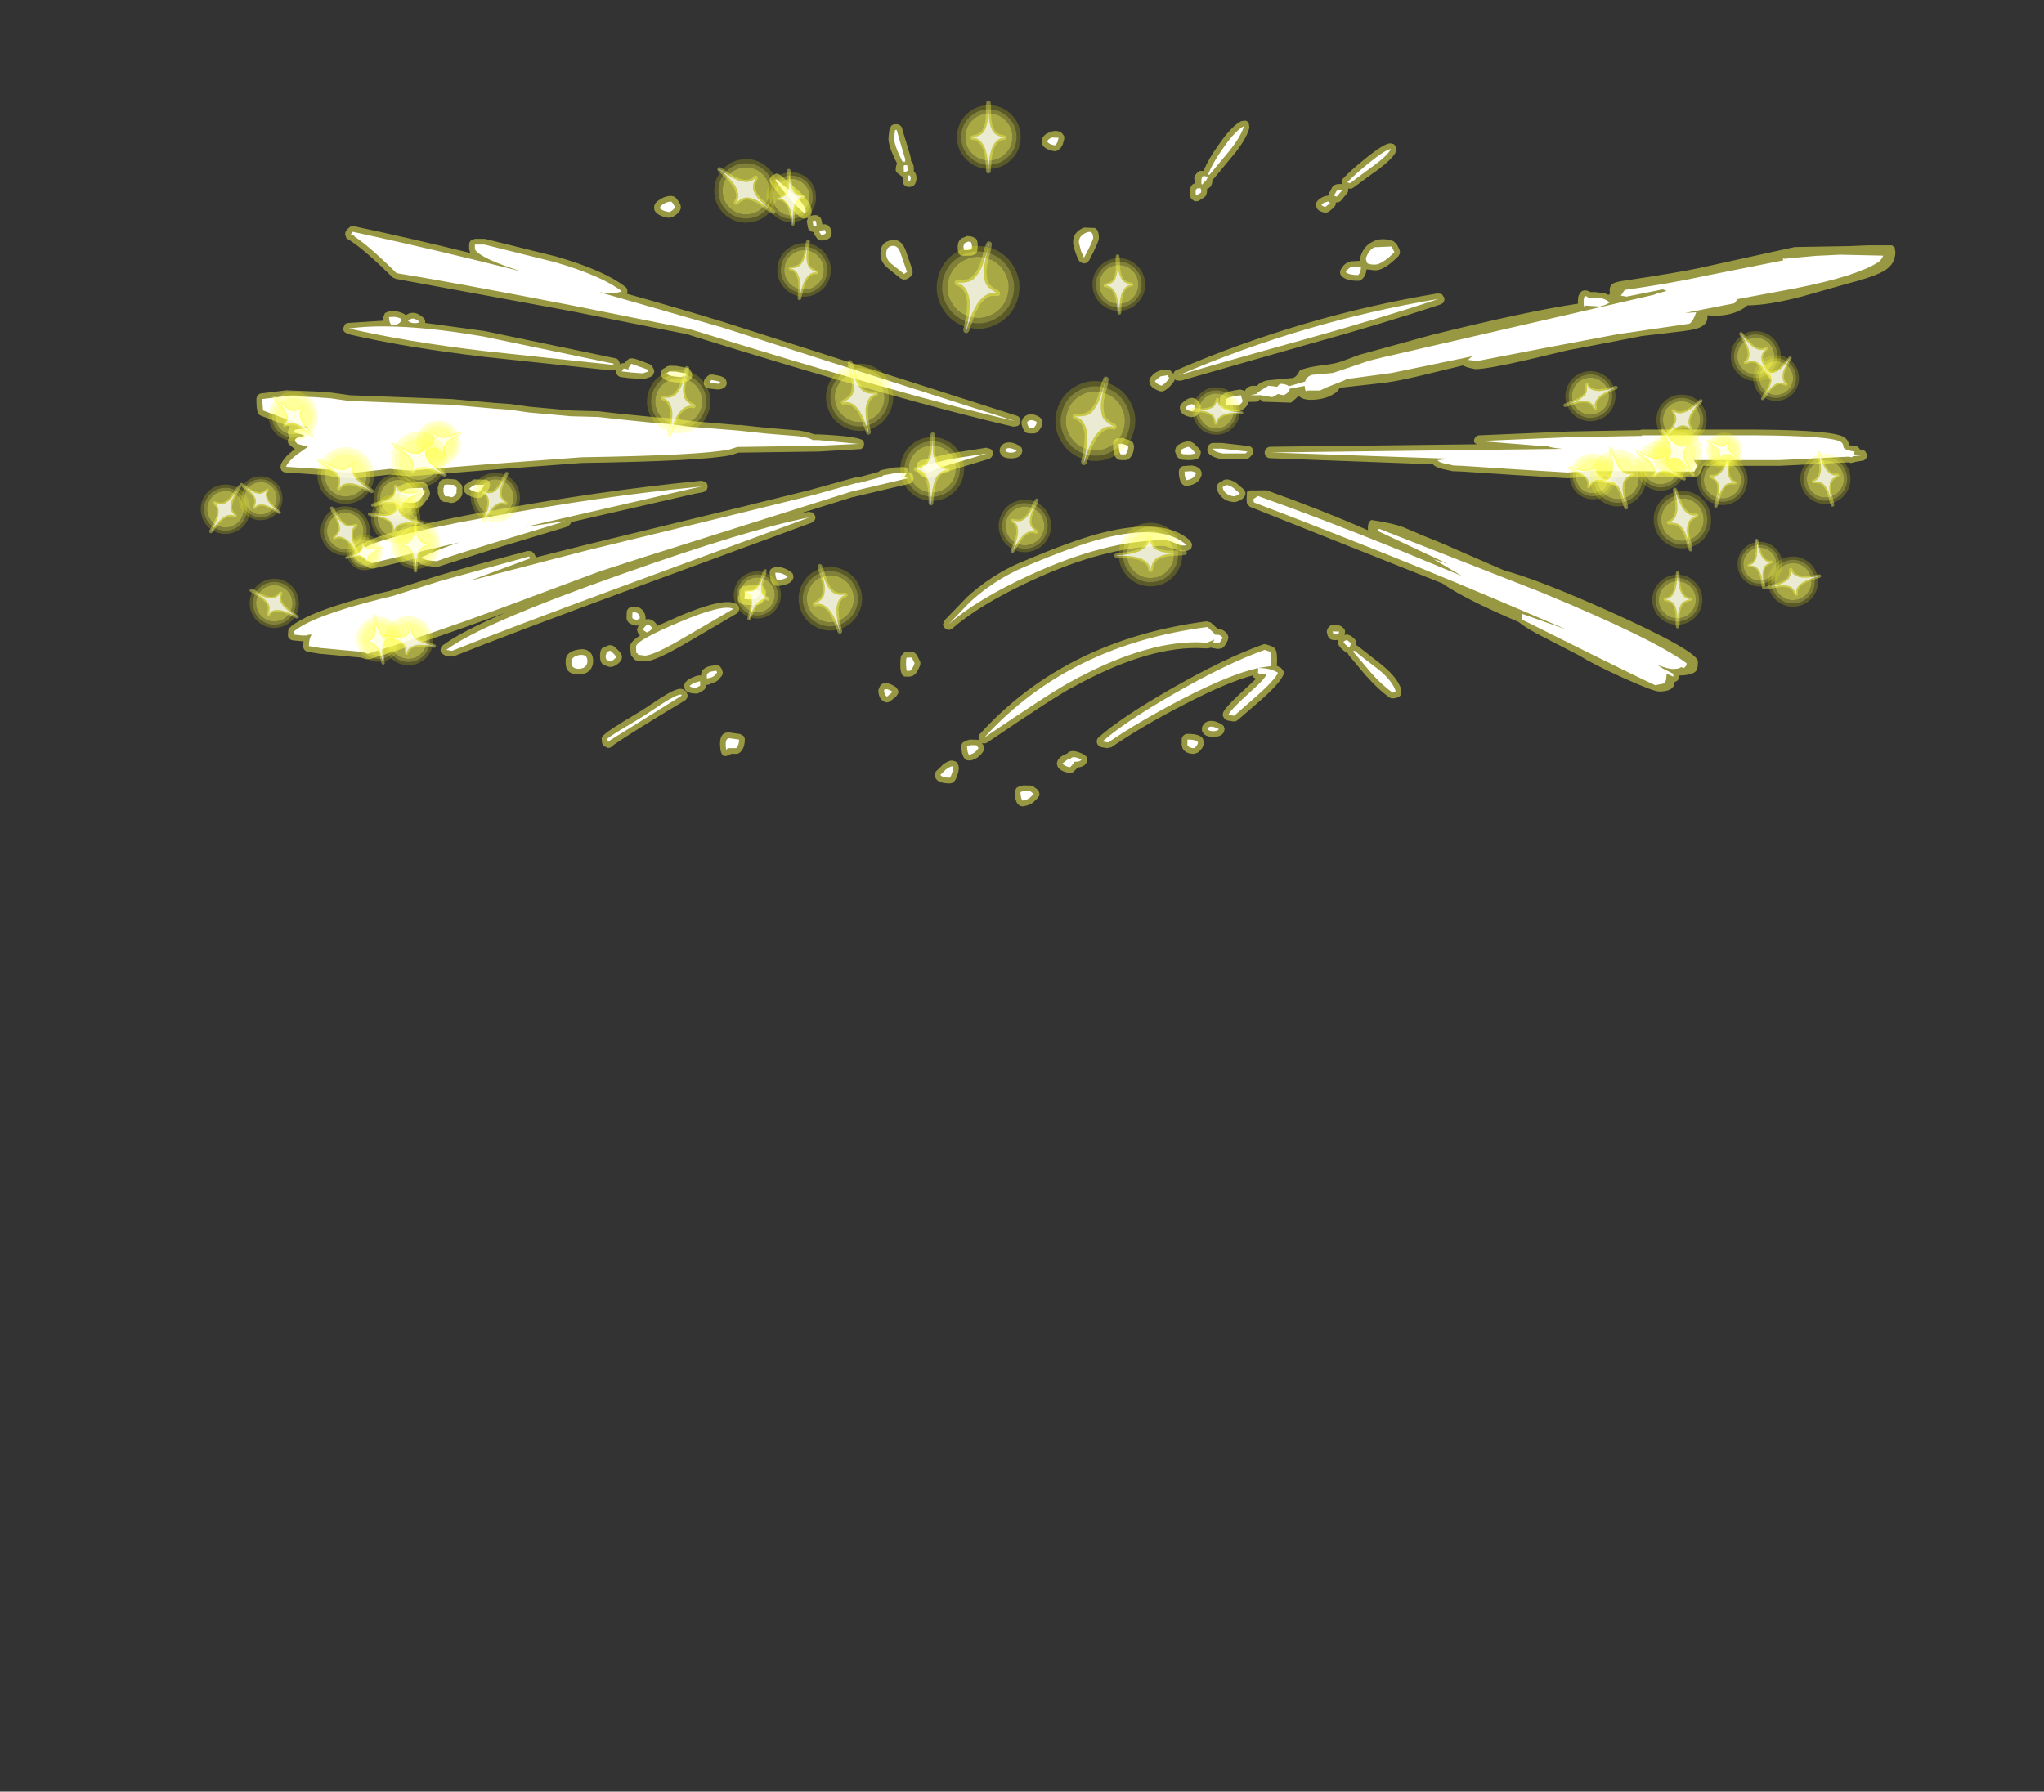 <?xml version="1.0" encoding="UTF-8" standalone="no"?>
<svg xmlns:ffdec="https://www.free-decompiler.com/flash" xmlns:xlink="http://www.w3.org/1999/xlink" ffdec:objectType="frame" height="469.6px" width="535.7px" xmlns="http://www.w3.org/2000/svg">
  <rect width="100%" height="100%" fill="#333333" stroke="none"/>
  <g transform="matrix(1.0, 0.0, 0.0, 1.0, 283.9, 371.7)">
    <use ffdec:characterId="2504" height="179.8" transform="matrix(1.0, 0.0, 0.0, 1.0, -216.7, -340.15)" width="429.55" xlink:href="#shape0"/>
    <use ffdec:characterId="2487" height="81.0" transform="matrix(-0.046, -0.208, 0.208, -0.046, 179.044, -210.816)" width="63.2" xlink:href="#sprite0"/>
    <use ffdec:characterId="2487" height="81.0" transform="matrix(-0.151, -0.151, 0.151, -0.151, 155.46, -250.794)" width="63.2" xlink:href="#sprite0"/>
    <use ffdec:characterId="2487" height="81.0" transform="matrix(-0.188, 0.028, -0.028, -0.188, 184.413, -217.093)" width="63.2" xlink:href="#sprite0"/>
    <use ffdec:characterId="2487" height="81.0" transform="matrix(-0.161, -0.109, 0.109, -0.161, 182.27, -262.638)" width="63.2" xlink:href="#sprite0"/>
    <use ffdec:characterId="2487" height="81.0" transform="matrix(-0.213, 0.0, 0.0, -0.213, 162.429, -205.876)" width="63.2" xlink:href="#sprite0"/>
    <use ffdec:characterId="2487" height="81.0" transform="matrix(-0.206, -0.055, 0.055, -0.206, 171.818, -235.827)" width="63.2" xlink:href="#sprite0"/>
    <use ffdec:characterId="2487" height="81.0" transform="matrix(-0.07, -0.201, 0.201, -0.07, 127.003, -258.683)" width="63.2" xlink:href="#sprite0"/>
    <use ffdec:characterId="2487" height="81.0" transform="matrix(-0.064, 0.184, -0.184, -0.064, 143.003, -250.083)" width="63.2" xlink:href="#sprite0"/>
    <use ffdec:characterId="2487" height="81.0" transform="matrix(-0.176, 0.119, -0.119, -0.176, 186.642, -274.986)" width="63.2" xlink:href="#sprite0"/>
    <use ffdec:characterId="2487" height="81.0" transform="matrix(-0.106, 0.184, -0.184, -0.106, 162.134, -251.166)" width="63.2" xlink:href="#sprite0"/>
    <use ffdec:characterId="2487" height="81.0" transform="matrix(-0.206, 0.054, -0.054, -0.206, 203.199, -239.533)" width="63.2" xlink:href="#sprite0"/>
    <use ffdec:characterId="2487" height="81.0" transform="matrix(-0.174, 0.121, -0.121, -0.174, 166.134, -249.771)" width="63.2" xlink:href="#sprite0"/>
    <use ffdec:characterId="2487" height="81.0" transform="matrix(-0.232, 0.061, -0.061, -0.232, 149.963, -238.885)" width="63.2" xlink:href="#sprite0"/>
    <use ffdec:characterId="2487" height="81.0" transform="matrix(-0.076, 0.132, -0.132, -0.076, 175.738, -254.683)" width="63.2" xlink:href="#sprite0"/>
    <use ffdec:characterId="2487" height="81.0" transform="matrix(-0.236, 0.062, -0.062, -0.236, 167, -227.893)" width="63.2" xlink:href="#sprite0"/>
    <use ffdec:characterId="2487" height="81.0" transform="matrix(-0.168, 0.212, -0.212, -0.168, -74.471, -321.561)" width="63.2" xlink:href="#sprite0"/>
    <use ffdec:characterId="2487" height="81.0" transform="matrix(0.201, 0.096, -0.096, 0.201, -17.756, -245.025)" width="63.2" xlink:href="#sprite0"/>
    <use ffdec:characterId="2487" height="81.0" transform="matrix(0.211, -0.016, 0.016, 0.211, -83.858, -328.051)" width="63.2" xlink:href="#sprite0"/>
    <use ffdec:characterId="2487" height="81.0" transform="matrix(0.19, 0.064, -0.064, 0.19, -88.827, -225.477)" width="63.2" xlink:href="#sprite0"/>
    <use ffdec:characterId="2487" height="81.0" transform="matrix(0.271, 0.0, 0.0, 0.271, -33.301, -346.759)" width="63.2" xlink:href="#sprite0"/>
    <use ffdec:characterId="2487" height="81.0" transform="matrix(0.225, 0.034, -0.034, 0.225, -78.902, -311.137)" width="63.2" xlink:href="#sprite0"/>
    <use ffdec:characterId="2487" height="81.0" transform="matrix(0.011, 0.27, -0.27, 0.011, 28.215, -235.324)" width="63.2" xlink:href="#sprite0"/>
    <use ffdec:characterId="2487" height="81.0" transform="matrix(0.012, -0.201, 0.201, 0.012, 26.333, -258.112)" width="63.2" xlink:href="#sprite0"/>
    <use ffdec:characterId="2487" height="81.0" transform="matrix(0.258, -0.079, 0.079, 0.258, -77.632, -222.708)" width="63.2" xlink:href="#sprite0"/>
    <use ffdec:characterId="2487" height="81.0" transform="matrix(0.224, -0.007, 0.007, 0.224, 1.956, -305.98)" width="63.2" xlink:href="#sprite0"/>
    <use ffdec:characterId="2487" height="81.0" transform="matrix(0.261, 0.069, -0.069, 0.261, -111.468, -279.218)" width="63.2" xlink:href="#sprite0"/>
    <use ffdec:characterId="2487" height="81.0" transform="matrix(0.271, 0.007, -0.007, 0.271, -47.86, -259.979)" width="63.2" xlink:href="#sprite0"/>
    <use ffdec:characterId="2487" height="81.0" transform="matrix(0.328, 0.087, -0.087, 0.328, -3.668, -277.389)" width="63.2" xlink:href="#sprite0"/>
    <use ffdec:characterId="2487" height="81.0" transform="matrix(0.276, -0.073, 0.073, 0.276, -70.285, -276.438)" width="63.2" xlink:href="#sprite0"/>
    <use ffdec:characterId="2487" height="81.0" transform="matrix(0.34, 0.09, -0.09, 0.34, -34.654, -312.987)" width="63.2" xlink:href="#sprite0"/>
    <use ffdec:characterId="2487" height="81.0" transform="matrix(0.177, 0.113, -0.113, 0.177, -225.829, -248.959)" width="63.2" xlink:href="#sprite0"/>
    <use ffdec:characterId="2487" height="81.0" transform="matrix(0.21, 0.0, 0.0, 0.21, -181.572, -237.537)" width="63.2" xlink:href="#sprite0"/>
    <use ffdec:characterId="2487" height="81.0" transform="matrix(0.111, -0.15, 0.15, 0.111, -225.183, -240.853)" width="63.2" xlink:href="#sprite0"/>
    <use ffdec:characterId="2487" height="81.0" transform="matrix(0.188, -0.036, 0.036, 0.188, -191.999, -210.617)" width="63.2" xlink:href="#sprite0"/>
    <use ffdec:characterId="2487" height="81.0" transform="matrix(0.148, -0.148, 0.148, 0.148, -217.685, -263.919)" width="63.2" xlink:href="#sprite0"/>
    <use ffdec:characterId="2487" height="81.0" transform="matrix(0.181, -0.105, 0.105, 0.181, -203.379, -236.54)" width="63.2" xlink:href="#sprite0"/>
    <use ffdec:characterId="2487" height="81.0" transform="matrix(0.188, 0.092, -0.092, 0.188, -156.291, -251.818)" width="63.2" xlink:href="#sprite0"/>
    <use ffdec:characterId="2487" height="81.0" transform="matrix(-0.084, -0.172, 0.172, -0.084, -173.378, -246.671)" width="63.2" xlink:href="#sprite0"/>
    <use ffdec:characterId="2487" height="81.0" transform="matrix(0.04, -0.205, 0.205, 0.04, -186.422, -198.908)" width="63.2" xlink:href="#sprite0"/>
    <use ffdec:characterId="2487" height="81.0" transform="matrix(-0.054, -0.202, 0.202, -0.054, -185.985, -232.606)" width="63.2" xlink:href="#sprite0"/>
    <use ffdec:characterId="2487" height="81.0" transform="matrix(0.105, -0.181, 0.181, 0.105, -222.659, -212.101)" width="63.2" xlink:href="#sprite0"/>
    <use ffdec:characterId="2487" height="81.0" transform="matrix(0.037, -0.206, 0.206, 0.037, -189.708, -230.786)" width="63.2" xlink:href="#sprite0"/>
    <use ffdec:characterId="2487" height="81.0" transform="matrix(0.119, -0.204, 0.204, 0.119, -186.074, -249.665)" width="63.2" xlink:href="#sprite0"/>
    <use ffdec:characterId="2487" height="81.0" transform="matrix(-0.039, -0.145, 0.145, -0.039, -192.982, -220.711)" width="63.2" xlink:href="#sprite0"/>
    <use ffdec:characterId="2487" height="81.0" transform="matrix(0.121, -0.208, 0.208, 0.121, -205.553, -245.384)" width="63.2" xlink:href="#sprite0"/>
  </g>
  <defs>
    <g id="shape0" transform="matrix(1.0, 0.0, 0.0, 1.0, 216.7, 340.15)">
      <path d="M200.85 -307.2 L205.5 -307.4 211.95 -307.4 212.65 -306.9 212.85 -305.65 Q212.85 -302.6 210.2 -300.9 207.65 -299.25 200.45 -297.4 L188.45 -294.0 Q179.75 -291.7 174.05 -291.65 173.5 -291.05 172.2 -290.4 169.45 -288.95 165.7 -288.95 L163.55 -289.05 163.6 -288.6 Q163.6 -286.7 161.55 -285.85 159.95 -285.15 155.45 -284.7 L146.3 -283.6 133.9 -281.2 127.0 -279.9 116.7 -277.45 Q105.95 -274.95 102.7 -274.95 L100.7 -275.4 99.45 -275.9 88.25 -273.2 Q81.25 -271.5 76.95 -271.15 L67.15 -270.05 Q67.0 -269.25 65.6 -268.4 63.7 -267.2 60.8 -266.95 57.7 -266.65 56.45 -267.95 L55.45 -267.0 54.45 -266.15 47.1 -266.4 46.3 -267.05 46.0 -266.7 46.6 -266.7 46.2 -266.6 46.15 -266.6 45.95 -266.65 45.45 -266.4 43.3 -266.35 43.25 -266.1 Q42.85 -264.85 41.25 -264.0 L40.45 -263.85 38.6 -264.0 Q38.35 -263.8 38.05 -263.75 L37.85 -263.7 Q36.3 -262.9 35.9 -265.3 L35.8 -266.7 Q35.4 -268.95 41.15 -269.6 L42.1 -269.35 42.35 -269.2 Q42.8 -270.4 44.4 -270.6 L45.55 -270.55 Q46.1 -271.45 48.15 -272.0 L55.1 -272.65 Q56.3 -273.35 56.65 -274.5 57.85 -275.4 64.35 -276.2 66.65 -276.5 69.0 -277.45 L72.35 -278.7 81.65 -281.25 91.45 -283.95 Q116.45 -290.15 129.65 -292.1 L129.65 -292.7 Q129.65 -293.95 129.95 -294.45 130.7 -296.0 132.25 -295.45 L132.3 -295.45 132.9 -295.15 134.05 -295.15 136.65 -294.85 136.75 -294.8 137.55 -294.45 137.65 -294.45 137.7 -294.4 138.1 -294.8 137.95 -295.45 Q137.95 -296.8 138.8 -297.35 139.6 -297.85 142.2 -298.2 155.85 -300.25 161.45 -301.45 L175.5 -304.55 186.45 -306.95 200.85 -307.2 M205.4 -252.6 L205.25 -251.65 204.6 -251.0 202.35 -250.65 202.05 -250.5 201.2 -250.35 200.45 -250.5 182.5 -249.6 182.4 -249.6 162.4 -249.6 162.4 -249.5 162.25 -248.9 161.5 -247.4 160.95 -246.8 160.15 -246.6 133.0 -246.75 126.9 -246.35 113.05 -247.2 99.4 -248.1 96.8 -248.2 96.55 -248.25 96.15 -248.35 94.25 -248.75 Q92.25 -249.25 91.65 -250.0 L48.9 -251.6 Q48.3 -251.65 47.9 -252.1 47.5 -252.6 47.55 -253.15 47.6 -253.75 48.0 -254.15 48.45 -254.6 49.05 -254.6 L103.2 -255.25 Q102.35 -255.65 102.4 -256.1 102.4 -256.7 102.85 -257.15 103.25 -257.6 103.85 -257.6 L127.3 -258.6 145.75 -258.95 146.4 -259.1 176.4 -259.1 Q197.3 -258.95 199.55 -257.0 L199.6 -256.95 Q200.55 -256.3 200.75 -255.0 L202.35 -254.8 Q202.9 -254.75 203.3 -254.3 L203.55 -253.9 204.1 -253.8 Q204.6 -253.75 204.95 -253.4 L205.4 -252.6 M82.9 -306.25 L83.05 -305.35 82.6 -304.55 Q78.75 -300.7 76.4 -300.85 L74.25 -301.1 Q74.1 -299.45 73.1 -298.55 72.65 -298.1 72.05 -298.1 69.15 -298.1 67.9 -299.15 67.45 -299.5 67.35 -300.0 67.2 -300.55 67.5 -301.05 68.4 -302.75 69.9 -303.15 L69.95 -303.2 72.65 -303.35 Q72.5 -303.8 72.6 -304.25 73.4 -307.05 75.55 -308.2 L75.6 -308.2 Q77.9 -309.65 81.3 -308.5 L82.15 -307.75 82.9 -306.25 M82.0 -332.05 Q81.3 -330.15 76.35 -326.55 L76.35 -326.6 71.0 -322.65 70.35 -322.25 69.6 -322.25 69.45 -322.3 69.45 -322.0 Q69.5 -321.45 69.15 -321.0 L67.45 -319.0 Q67.15 -318.75 66.75 -318.65 L66.2 -318.65 66.15 -318.0 65.7 -317.3 64.25 -316.15 63.7 -315.95 63.1 -316.0 Q61.7 -316.35 61.3 -317.0 L60.95 -317.8 Q60.9 -318.3 61.15 -318.7 61.5 -319.35 62.4 -319.85 63.25 -320.4 64.2 -320.4 L64.25 -320.6 Q64.3 -321.15 64.7 -321.5 L64.95 -322.0 65.1 -322.35 Q65.65 -323.65 67.75 -323.45 L67.7 -324.0 Q67.75 -324.55 68.1 -324.9 70.0 -326.95 73.7 -329.95 78.8 -334.1 80.45 -334.15 L81.45 -333.9 82.05 -333.05 Q82.2 -332.55 82.0 -332.05 M29.1 -324.95 Q29.1 -325.9 30.45 -326.9 L31.5 -326.9 31.6 -327.1 Q32.85 -330.1 35.55 -333.85 38.85 -338.65 41.4 -339.95 L42.5 -340.1 Q43.1 -339.95 43.4 -339.4 L43.55 -338.25 Q42.95 -335.65 39.7 -331.45 L39.65 -331.45 34.25 -324.9 34.05 -324.75 33.85 -324.6 Q33.85 -322.6 32.45 -322.2 L32.45 -321.6 32.35 -320.95 32.1 -320.35 31.65 -319.9 30.95 -319.5 30.25 -319.05 Q29.1 -318.65 28.4 -319.6 27.95 -319.9 27.95 -321.3 27.95 -323.2 29.1 -323.6 L29.35 -323.7 Q29.1 -324.3 29.1 -324.95 M0.1 -302.65 L-0.7 -302.95 Q-1.25 -303.2 -2.0 -305.45 -2.7 -307.4 -2.65 -308.2 -2.75 -310.85 0.2 -312.05 L0.15 -312.05 3.05 -311.95 Q4.1 -311.4 4.1 -309.35 4.2 -308.5 1.55 -303.45 L0.9 -302.8 0.1 -302.65 M44.25 -254.3 Q44.6 -253.85 44.55 -253.25 44.5 -252.7 44.1 -252.3 L43.6 -251.8 Q43.15 -251.35 42.55 -251.35 L36.55 -251.35 36.25 -251.35 Q32.15 -252.2 32.55 -254.1 32.55 -254.7 33.0 -255.15 33.45 -255.6 34.05 -255.6 L36.35 -255.6 43.3 -254.8 Q43.85 -254.75 44.25 -254.3 M22.75 -274.65 L23.3 -274.15 23.6 -273.7 23.7 -273.95 Q23.9 -274.5 24.45 -274.7 57.4 -288.9 92.9 -294.8 L94.0 -294.6 94.6 -293.7 Q94.75 -293.15 94.5 -292.6 94.2 -292.1 93.65 -291.9 77.85 -286.65 57.7 -281.1 L25.5 -271.9 24.4 -272.0 24.0 -272.25 23.8 -271.75 Q22.85 -270.3 21.4 -269.35 L20.75 -269.1 20.1 -269.15 Q17.65 -270.0 17.4 -271.35 17.25 -271.75 17.35 -272.1 L17.65 -272.8 Q18.65 -274.05 19.65 -274.4 20.5 -274.85 22.05 -274.85 L22.75 -274.65 M8.25 -256.4 Q8.7 -256.85 9.3 -256.85 L10.1 -256.9 10.4 -256.9 12.55 -256.15 13.1 -255.6 13.3 -254.85 Q13.3 -252.65 12.1 -251.55 11.65 -251.1 11.05 -251.1 L9.8 -251.1 9.1 -251.25 8.55 -251.75 Q7.8 -252.75 7.8 -255.35 7.8 -255.95 8.25 -256.4 M25.4 -264.35 Q25.25 -264.8 25.35 -265.2 L25.75 -265.9 Q28.45 -268.65 30.35 -266.4 L30.8 -265.35 Q30.8 -263.1 29.2 -262.5 L28.3 -262.35 Q25.65 -262.8 25.4 -264.35 M28.9 -255.55 L29.0 -255.5 30.35 -254.15 Q31.05 -253.4 30.7 -252.55 L30.65 -252.35 Q30.5 -251.1 27.55 -251.1 L25.95 -251.2 25.65 -251.25 25.3 -251.4 24.6 -251.95 Q24.3 -252.35 24.3 -252.8 24.05 -253.15 24.05 -253.55 L24.25 -254.3 Q24.6 -255.35 27.2 -256.05 L28.25 -255.9 28.9 -255.55 M26.2 -249.55 L28.4 -249.7 Q30.15 -249.5 30.8 -248.45 L31.05 -247.8 31.0 -247.1 Q30.3 -244.8 27.3 -244.35 L26.45 -244.45 Q26.05 -244.65 25.8 -245.0 25.05 -246.05 25.05 -248.1 25.05 -248.6 25.4 -249.0 25.7 -249.45 26.2 -249.55 M37.8 -246.05 Q39.1 -245.85 40.2 -245.05 L40.25 -245.0 42.05 -243.45 42.5 -242.8 42.5 -242.0 42.1 -241.3 Q41.4 -240.5 39.95 -240.15 L39.4 -240.1 Q37.3 -240.3 36.1 -241.6 35.0 -242.8 35.05 -244.1 35.05 -244.6 35.4 -245.0 L36.2 -245.55 36.45 -245.55 Q36.65 -245.85 36.95 -245.95 L37.8 -246.05 M21.3 -228.6 Q6.05 -228.6 -13.5 -219.55 -27.2 -213.2 -34.25 -207.0 -34.7 -206.6 -35.3 -206.6 -35.9 -206.65 -36.3 -207.1 -36.75 -207.55 -36.75 -208.1 L-36.3 -209.15 -30.85 -214.8 -30.8 -214.9 Q-24.15 -221.05 -16.05 -224.45 L-16.0 -224.45 Q-2.25 -230.3 4.95 -232.05 21.4 -236.2 28.05 -229.95 L28.55 -229.05 28.35 -228.05 27.6 -227.45 Q26.0 -226.8 23.75 -227.85 L21.3 -228.6 M37.8 -205.45 L38.05 -204.7 37.9 -203.9 37.4 -202.95 Q36.95 -202.05 36.25 -201.75 L35.3 -201.6 33.8 -201.85 33.45 -201.95 32.7 -201.75 32.35 -201.75 29.55 -201.85 Q15.7 -201.8 -2.85 -191.5 L-2.85 -191.55 Q-8.45 -188.45 -25.1 -177.1 -25.6 -176.8 -26.15 -176.85 L-26.55 -176.95 -26.2 -176.4 -25.95 -175.6 Q-25.95 -175.15 -26.2 -174.75 -27.5 -172.75 -29.65 -172.35 L-30.5 -172.45 Q-30.95 -172.65 -31.2 -173.0 -31.95 -174.05 -31.95 -176.1 -31.95 -176.65 -31.6 -177.05 L-30.75 -177.55 -29.9 -177.8 -29.7 -177.85 -27.7 -177.8 -27.3 -177.7 -27.45 -178.35 Q-27.45 -178.95 -27.05 -179.35 -4.65 -204.05 32.35 -208.85 L33.4 -208.55 35.15 -206.95 35.25 -206.85 36.3 -206.65 Q37.15 -206.35 37.8 -205.45 M75.55 -235.4 Q80.95 -234.6 83.8 -233.55 L89.95 -230.95 Q94.05 -229.35 101.1 -226.2 L110.3 -222.2 Q119.2 -219.8 137.15 -211.8 161.1 -201.05 161.1 -198.3 161.1 -196.45 160.7 -195.95 159.8 -194.7 156.15 -194.65 L156.15 -194.35 155.85 -193.4 155.0 -192.9 154.95 -192.85 Q154.9 -190.45 150.95 -190.45 149.45 -190.45 141.45 -194.05 133.55 -197.65 129.95 -199.9 L120.75 -204.65 Q116.25 -206.9 114.15 -208.65 99.75 -214.8 94.1 -218.8 L85.8 -222.1 43.6 -238.9 42.9 -239.8 42.8 -241.1 42.85 -241.65 42.85 -241.95 Q42.85 -242.75 43.05 -242.95 L43.55 -243.15 43.95 -243.15 44.05 -243.2 44.5 -243.15 48.05 -243.2 Q62.45 -238.05 74.65 -232.7 L74.6 -233.2 Q74.6 -235.05 75.55 -235.4 M48.1 -202.75 L49.3 -202.35 49.9 -202.0 Q50.8 -201.55 50.8 -198.95 L50.75 -197.2 51.9 -196.6 52.5 -195.75 Q52.65 -195.2 52.4 -194.7 51.5 -192.6 46.55 -188.2 L40.6 -183.05 40.0 -182.65 39.3 -182.6 37.8 -182.85 37.05 -183.25 36.6 -184.0 Q36.5 -184.45 36.65 -184.9 37.1 -186.3 42.8 -191.45 L45.3 -193.8 Q44.5 -194.1 44.35 -194.65 37.55 -192.8 26.75 -187.2 15.45 -181.4 7.4 -175.85 L6.3 -175.6 4.8 -175.85 Q4.2 -175.95 3.85 -176.45 3.5 -176.9 3.55 -177.5 3.6 -178.1 4.05 -178.45 9.9 -183.65 23.1 -191.2 36.9 -199.1 47.05 -202.75 47.55 -202.95 48.1 -202.75 M68.4 -205.3 L69.2 -205.4 70.15 -205.05 71.05 -204.3 71.45 -203.75 71.6 -203.15 71.6 -202.55 Q71.85 -202.5 72.1 -202.25 L78.25 -197.45 78.3 -197.4 Q82.4 -194.05 83.3 -191.1 L83.35 -190.65 Q83.65 -188.8 81.2 -188.65 80.65 -188.6 80.25 -188.9 77.4 -190.9 74.35 -194.35 L74.3 -194.35 69.6 -199.95 69.3 -200.5 68.85 -200.7 Q67.1 -202.0 66.85 -202.85 66.65 -203.3 66.75 -203.75 L66.8 -203.95 65.65 -203.9 64.85 -204.1 64.25 -204.7 Q63.8 -205.65 63.85 -206.2 63.85 -206.8 64.3 -207.25 65.25 -208.6 67.7 -207.5 L68.5 -206.75 Q68.7 -206.2 68.55 -205.65 L68.4 -205.3 M26.05 -175.5 L25.8 -176.35 25.8 -177.85 Q25.8 -178.45 26.25 -178.9 26.7 -179.35 27.3 -179.35 31.3 -179.35 31.5 -177.55 L31.55 -177.1 Q31.7 -175.7 29.95 -174.4 L29.05 -174.1 Q26.85 -174.1 26.05 -175.5 M37.05 -180.55 L36.85 -179.8 Q36.25 -178.55 34.05 -178.55 32.0 -178.55 31.35 -179.7 31.1 -180.0 31.1 -180.35 L31.15 -181.1 Q31.7 -182.7 33.55 -182.75 34.55 -182.8 36.25 -181.9 L36.85 -181.35 37.05 -180.55 M0.85 -173.35 L1.05 -172.55 0.85 -171.8 Q0.3 -170.7 -1.4 -170.55 L-2.6 -169.35 Q-3.1 -169.0 -3.7 -169.1 -6.0 -169.5 -6.7 -170.75 L-6.95 -171.55 -6.7 -172.4 Q-6.05 -173.5 -4.55 -174.05 L-4.6 -174.05 -4.25 -174.15 Q-3.1 -175.65 0.25 -173.9 L0.85 -173.35 M-47.4 -337.75 L-46.3 -334.1 Q-45.1 -330.3 -45.15 -329.95 L-45.15 -329.7 -45.15 -329.5 Q-44.4 -328.9 -44.4 -327.45 L-44.4 -326.8 -44.2 -326.6 Q-43.7 -326.05 -43.7 -325.0 -43.7 -324.15 -44.1 -323.45 -44.3 -323.1 -44.65 -322.9 L-45.4 -322.7 -45.8 -322.7 Q-46.4 -322.7 -46.8 -323.1 -47.25 -323.5 -47.3 -324.1 L-47.35 -325.2 -47.35 -325.4 -47.45 -325.4 -48.65 -326.3 Q-49.15 -326.75 -49.15 -327.1 -49.15 -328.15 -48.8 -328.85 -51.1 -333.4 -51.05 -335.45 L-50.9 -336.95 -50.9 -336.9 -50.8 -337.65 -50.35 -338.7 Q-49.9 -339.15 -49.3 -339.15 L-48.9 -339.15 Q-48.35 -339.15 -47.9 -338.75 -47.45 -338.35 -47.4 -337.75 M-75.0 -322.1 Q-71.4 -318.75 -71.2 -316.6 L-71.2 -316.4 Q-71.15 -315.55 -71.55 -315.05 L-71.3 -315.15 -70.55 -315.35 -69.6 -315.25 -68.85 -314.6 Q-68.5 -313.95 -68.4 -312.9 L-67.55 -312.9 -66.75 -312.55 -66.25 -311.85 -66.0 -311.1 Q-65.85 -310.6 -66.05 -310.05 -66.4 -308.75 -68.55 -308.65 L-69.35 -308.8 -69.9 -309.35 -70.05 -309.7 -70.15 -309.75 -70.6 -310.4 -70.7 -310.9 Q-71.2 -310.9 -71.6 -311.2 -72.05 -311.55 -72.15 -312.0 L-72.45 -313.7 -72.15 -314.6 -73.05 -314.4 Q-73.65 -314.35 -74.15 -314.75 -77.75 -317.7 -81.9 -323.55 -82.25 -324.05 -82.2 -324.55 L-81.75 -325.5 -81.5 -325.75 -80.45 -326.2 Q-79.85 -326.2 -79.4 -325.8 L-75.1 -322.15 -75.0 -322.1 M-53.15 -305.2 Q-53.15 -308.25 -50.45 -308.7 L-50.4 -308.7 Q-47.65 -309.35 -46.45 -305.85 L-44.75 -300.9 -44.7 -300.25 -44.95 -299.6 Q-45.3 -299.0 -46.3 -298.5 L-47.1 -298.4 -47.85 -298.7 -51.5 -301.65 Q-53.15 -303.15 -53.15 -305.2 M-5.05 -336.1 Q-4.9 -335.7 -5.0 -335.2 L-5.3 -334.1 -5.35 -333.9 Q-5.8 -332.85 -6.6 -332.35 -7.1 -332.0 -7.7 -332.1 -10.0 -332.5 -10.7 -333.75 L-10.9 -334.35 -10.85 -335.05 Q-10.6 -336.35 -8.8 -337.05 -6.85 -337.85 -5.55 -336.8 L-5.05 -336.1 M-28.95 -309.6 L-28.45 -309.35 Q-27.65 -309.1 -27.65 -307.2 L-27.75 -306.05 Q-28.05 -304.9 -28.7 -304.95 L-28.75 -304.9 -28.95 -304.8 -29.35 -304.7 -29.5 -304.7 -31.2 -304.65 -31.7 -304.7 Q-32.9 -304.65 -32.9 -306.95 -32.9 -308.8 -31.55 -309.4 L-31.6 -309.35 -30.45 -309.85 -29.45 -309.75 -28.95 -309.6 M-138.05 -304.45 Q-125.45 -300.8 -120.0 -296.5 -119.6 -296.2 -119.5 -295.7 -119.4 -295.2 -119.6 -294.7 -106.85 -291.15 -94.1 -287.25 L-17.5 -262.75 Q-16.9 -262.6 -16.6 -262.05 -16.35 -261.55 -16.5 -260.95 -16.65 -260.4 -17.15 -260.05 L-18.25 -259.85 Q-46.85 -266.4 -102.45 -283.65 L-103.95 -284.15 -103.85 -284.1 -134.25 -290.15 -180.15 -298.6 -181.0 -299.0 Q-188.2 -306.1 -192.0 -308.55 L-192.15 -308.7 -192.25 -308.7 -193.1 -309.25 -193.45 -310.2 Q-193.45 -311.2 -192.7 -311.75 L-192.7 -311.8 -192.0 -312.35 -191.1 -312.4 Q-175.85 -309.15 -160.65 -305.4 L-160.7 -305.55 -160.95 -306.35 -160.95 -307.6 Q-160.95 -308.2 -160.5 -308.65 L-159.45 -309.1 -156.95 -309.1 -156.6 -309.05 -138.05 -304.45 M-105.45 -317.15 L-105.7 -316.5 Q-106.4 -315.45 -107.75 -314.75 L-108.65 -314.6 Q-111.0 -314.95 -112.0 -316.05 -112.45 -316.5 -112.45 -317.1 -112.65 -318.45 -110.8 -319.5 L-110.75 -319.55 Q-109.45 -320.35 -107.95 -320.35 L-107.3 -320.2 -106.8 -319.85 -106.4 -319.4 -106.35 -319.3 Q-105.7 -318.45 -105.5 -317.8 L-105.45 -317.15 M-97.2 -273.55 L-96.05 -273.35 -96.0 -273.35 Q-93.75 -272.9 -93.6 -272.0 -93.35 -271.45 -93.5 -270.85 -93.7 -270.3 -94.25 -270.0 L-94.75 -269.75 -95.6 -269.6 -98.1 -269.85 Q-98.65 -269.9 -99.05 -270.35 -99.45 -270.8 -99.45 -271.35 -99.45 -272.35 -98.7 -272.9 L-98.05 -273.45 -97.2 -273.55 M-119.8 -277.05 L-119.7 -277.15 -119.0 -277.7 -118.15 -277.8 Q-117.1 -277.65 -113.65 -276.25 -113.1 -276.05 -112.85 -275.5 L-112.6 -275.0 Q-112.4 -274.65 -112.45 -274.2 L-112.75 -273.4 Q-113.05 -273.05 -113.45 -272.9 L-114.95 -272.4 -115.55 -272.35 -119.05 -272.6 -119.45 -272.65 -121.1 -272.85 Q-121.65 -272.9 -122.05 -273.35 -122.45 -273.8 -122.45 -274.35 L-122.35 -274.95 -122.75 -274.75 -123.6 -274.6 -156.8 -278.15 Q-177.6 -280.6 -192.8 -284.15 L-193.65 -284.7 Q-194.0 -285.15 -193.95 -285.65 L-193.55 -286.6 Q-193.2 -287.0 -192.65 -287.05 L-183.35 -287.65 -183.45 -288.6 -183.0 -289.65 -181.95 -290.1 -180.65 -290.15 -180.45 -290.15 Q-179.05 -290.0 -177.95 -289.4 L-177.55 -289.05 Q-176.6 -289.75 -175.75 -289.7 -174.6 -289.8 -173.0 -288.5 L-172.5 -287.85 -172.45 -287.05 -157.0 -284.95 -122.65 -277.8 Q-122.2 -277.75 -121.85 -277.35 L-121.45 -276.55 -121.45 -276.2 -121.05 -276.45 -120.2 -276.55 -119.8 -277.05 M-109.15 -275.65 L-108.4 -275.85 -106.75 -275.8 -106.65 -275.8 -103.65 -275.25 Q-103.1 -275.05 -102.85 -274.5 L-102.6 -274.0 -102.45 -273.2 -102.75 -272.4 Q-103.05 -272.05 -103.45 -271.9 L-104.95 -271.4 -105.55 -271.35 Q-110.45 -271.7 -110.6 -273.35 -110.85 -273.95 -110.55 -274.5 -110.25 -275.1 -109.65 -275.25 L-109.6 -275.3 -109.15 -275.65 M-102.9 -261.35 L-90.1 -260.25 -90.3 -260.35 -83.35 -259.6 -74.4 -258.85 -74.15 -258.8 -72.5 -258.5 -72.45 -258.5 -70.45 -257.85 -69.35 -257.85 Q-57.8 -257.3 -57.6 -256.0 -57.35 -255.45 -57.5 -254.85 -57.7 -254.3 -58.25 -254.0 L-69.4 -253.35 -90.35 -253.05 -92.35 -252.4 Q-99.7 -250.85 -131.4 -250.35 L-131.45 -250.35 -154.85 -248.6 -176.45 -246.85 -181.7 -247.3 -190.25 -246.35 -190.45 -246.35 Q-196.2 -246.35 -197.9 -247.1 L-209.4 -247.9 -210.1 -248.35 -210.4 -249.1 -210.3 -249.9 Q-209.65 -251.65 -207.05 -253.65 L-207.05 -253.7 -206.6 -254.0 -206.85 -254.15 -207.45 -254.65 -208.15 -255.2 Q-208.5 -255.65 -208.45 -256.2 -208.4 -256.75 -208.0 -257.15 L-207.95 -257.15 -207.9 -257.2 -207.95 -257.25 -208.1 -257.4 Q-208.45 -257.8 -208.45 -258.35 L-208.35 -259.0 -208.25 -259.3 -207.85 -259.85 -213.4 -261.9 -213.45 -261.95 -215.45 -262.7 Q-215.8 -262.8 -216.0 -263.05 L-216.35 -263.6 Q-216.7 -264.5 -216.7 -267.1 -216.7 -267.65 -216.3 -268.1 -215.95 -268.55 -215.35 -268.6 L-208.85 -269.4 -208.8 -269.4 -201.35 -269.1 -197.1 -268.8 -192.15 -268.1 -165.55 -267.1 -154.35 -266.1 -150.1 -265.8 -145.15 -265.1 -134.2 -264.1 -127.0 -263.9 -121.85 -263.3 -112.35 -262.35 -107.95 -262.05 -102.9 -261.35 M-134.4 -234.35 L-135.2 -233.65 -152.45 -228.45 -168.9 -223.2 -169.55 -223.1 Q-174.15 -223.45 -174.7 -224.75 L-174.9 -225.3 -186.1 -222.65 -187.2 -222.8 -189.7 -224.35 -189.8 -224.4 Q-191.4 -225.6 -191.2 -226.7 -191.5 -231.25 -156.1 -237.65 -126.3 -243.1 -101.5 -245.55 L-100.1 -245.7 -99.05 -245.4 Q-98.55 -245.05 -98.45 -244.4 -98.4 -243.8 -98.7 -243.3 -99.1 -242.85 -99.65 -242.7 L-101.75 -242.3 -134.2 -234.85 -134.4 -234.35 M-155.65 -245.4 L-155.45 -244.6 -155.65 -243.8 -156.3 -242.75 -156.35 -242.65 -157.6 -241.35 -158.65 -241.1 Q-161.0 -241.45 -162.0 -242.55 -162.45 -243.0 -162.45 -243.6 L-162.0 -244.65 -159.75 -246.05 -156.25 -245.95 Q-155.9 -245.75 -155.65 -245.4 M-143.45 -225.6 L-130.55 -228.85 -89.25 -238.9 -71.1 -243.4 -71.15 -243.4 -59.8 -246.55 -59.3 -246.6 -59.05 -246.55 -53.7 -248.0 -53.1 -248.45 -52.65 -248.55 -49.3 -249.2 -46.85 -249.3 -46.7 -249.25 -46.15 -248.9 -45.75 -248.2 -45.7 -247.95 -44.75 -247.4 -44.6 -247.0 -44.45 -246.15 -44.85 -245.35 Q-45.15 -245.0 -45.6 -244.9 L-60.35 -241.4 -60.45 -241.4 -74.4 -237.05 -71.95 -237.55 -70.9 -237.35 -70.25 -236.5 Q-70.1 -235.95 -70.35 -235.4 L-71.15 -234.7 -119.65 -216.85 Q-151.05 -205.25 -164.9 -199.7 L-165.7 -199.6 -167.2 -199.85 -168.15 -200.45 Q-168.55 -200.95 -168.4 -201.55 -168.35 -202.2 -167.85 -202.55 -163.2 -206.05 -151.5 -211.1 L-152.3 -210.8 Q-171.4 -203.8 -187.0 -198.9 L-187.85 -198.9 -189.4 -199.35 -200.15 -200.35 -200.2 -200.35 -203.2 -200.85 Q-203.75 -200.95 -204.1 -201.35 -204.45 -201.8 -204.45 -202.35 L-204.35 -203.6 -204.45 -203.6 -206.75 -203.8 -207.05 -203.85 Q-207.6 -203.9 -208.0 -204.25 -208.4 -204.65 -208.45 -205.15 L-208.4 -205.75 -208.35 -206.55 -207.95 -207.2 Q-203.3 -211.45 -184.4 -216.2 L-181.6 -216.85 -168.95 -220.85 Q-159.0 -223.75 -145.55 -227.3 L-144.55 -227.2 -143.85 -226.5 -143.6 -226.0 -143.45 -225.6 M-132.3 -201.45 L-132.25 -201.45 Q-130.45 -201.75 -129.55 -200.95 -128.45 -200.25 -128.45 -198.45 -128.45 -196.35 -130.2 -195.35 L-130.25 -195.35 Q-131.2 -194.9 -132.2 -194.9 -135.75 -194.9 -135.65 -198.1 -135.85 -200.9 -132.3 -201.45 M-123.65 -202.6 L-123.0 -202.3 Q-120.8 -200.45 -120.9 -199.55 -120.85 -199.05 -121.1 -198.65 -121.4 -198.05 -122.25 -197.5 L-122.3 -197.45 Q-123.25 -196.85 -123.95 -196.9 L-124.4 -196.95 -125.5 -197.35 -125.8 -197.55 Q-126.65 -198.0 -126.65 -199.8 -126.65 -201.55 -125.8 -202.0 L-124.85 -202.35 -124.45 -202.55 -123.65 -202.6 M-118.25 -212.65 L-117.55 -212.7 -117.3 -212.7 Q-116.15 -212.6 -115.35 -211.6 -114.7 -210.8 -114.7 -209.65 L-114.7 -209.35 -113.95 -209.45 -113.35 -209.3 Q-112.15 -208.8 -111.6 -207.65 L-106.45 -209.95 -106.5 -209.95 Q-94.0 -215.3 -91.0 -213.4 -90.5 -213.15 -90.3 -212.6 -90.1 -212.05 -90.3 -211.5 -90.5 -211.0 -91.05 -210.75 L-103.0 -203.75 Q-112.35 -198.2 -114.95 -198.35 -117.45 -198.35 -117.8 -199.05 L-118.05 -199.4 -118.2 -199.55 Q-118.7 -199.6 -118.7 -202.2 -118.9 -203.35 -116.15 -205.15 L-116.7 -205.8 -116.95 -206.6 -116.7 -207.4 -116.5 -207.75 -117.25 -207.7 Q-118.8 -208.05 -119.25 -208.65 L-119.6 -209.15 -119.7 -209.75 -119.65 -211.2 Q-119.65 -211.8 -119.2 -212.2 -118.8 -212.6 -118.25 -212.65 M-82.2 -221.6 Q-82.2 -222.2 -81.75 -222.65 L-80.7 -223.1 -79.2 -223.0 Q-78.15 -222.8 -76.65 -221.85 L-76.1 -221.3 -75.95 -220.5 Q-75.95 -220.1 -76.2 -219.75 -76.8 -218.45 -80.0 -218.1 L-80.8 -218.25 -81.45 -218.75 Q-82.2 -219.85 -82.2 -221.6 M-83.4 -217.3 Q-82.6 -216.35 -83.9 -214.55 -83.6 -213.45 -85.45 -213.15 L-87.35 -213.1 Q-90.65 -213.1 -90.4 -214.75 -90.5 -215.3 -90.2 -215.75 L-90.2 -216.6 Q-90.2 -217.2 -89.75 -217.65 -89.3 -218.1 -88.7 -218.1 L-86.3 -218.45 -86.05 -218.5 Q-83.75 -218.55 -83.4 -217.3 M-34.45 -248.5 Q-37.5 -247.65 -39.75 -246.5 L-40.7 -246.35 Q-43.8 -246.9 -43.7 -249.6 L-43.4 -250.5 -42.6 -251.05 -35.0 -252.85 -25.4 -254.35 -24.35 -254.05 Q-23.85 -253.75 -23.7 -253.15 -23.6 -252.6 -23.9 -252.1 -24.2 -251.6 -24.75 -251.4 L-34.4 -248.5 -34.45 -248.5 M-21.9 -253.35 L-21.85 -254.1 Q-21.3 -255.7 -19.45 -255.75 -18.45 -255.8 -16.75 -254.9 L-16.15 -254.35 -15.95 -253.55 -16.15 -252.8 Q-16.75 -251.55 -18.95 -251.55 -21.0 -251.55 -21.65 -252.7 L-21.9 -253.35 M-15.75 -262.15 Q-14.1 -264.0 -11.4 -262.35 L-10.9 -261.8 -10.7 -261.1 Q-10.65 -259.8 -11.9 -258.55 -12.35 -258.1 -12.95 -258.1 L-14.2 -258.1 -14.9 -258.25 -15.45 -258.75 Q-16.2 -259.95 -16.2 -261.1 L-15.75 -262.15 M-43.6 -200.0 L-42.85 -198.5 Q-42.55 -197.95 -42.75 -197.35 -43.5 -195.25 -44.6 -194.6 L-45.45 -194.35 -46.35 -194.35 Q-47.95 -194.1 -47.95 -197.45 -47.95 -199.9 -47.5 -200.05 L-47.1 -200.5 Q-46.7 -200.85 -46.2 -200.85 L-44.95 -200.85 -44.15 -200.6 -43.6 -200.0 M-164.7 -246.05 Q-164.25 -246.0 -163.9 -245.65 L-163.15 -244.9 Q-162.7 -244.45 -162.7 -243.85 L-162.75 -242.95 -162.7 -242.8 -162.75 -242.1 Q-163.05 -241.25 -163.85 -240.6 L-163.9 -240.55 Q-164.15 -240.3 -164.45 -240.2 L-164.75 -240.0 -165.65 -239.85 -166.65 -240.1 -167.2 -240.1 -167.9 -240.25 -168.45 -240.75 Q-169.2 -241.95 -169.2 -243.1 L-169.15 -243.25 -169.15 -243.3 -169.2 -243.85 -168.95 -244.65 -168.9 -244.85 Q-168.85 -245.4 -168.4 -245.75 -168.0 -246.1 -167.45 -246.1 L-166.85 -246.15 -166.75 -246.2 -164.7 -246.05 M-171.25 -242.8 L-171.2 -242.15 -171.45 -241.5 -173.0 -239.4 Q-174.1 -238.35 -176.45 -238.35 L-178.5 -238.5 -178.65 -238.45 Q-180.2 -237.65 -180.6 -240.05 L-180.7 -241.45 Q-180.95 -244.25 -177.0 -245.15 L-176.95 -245.15 -172.9 -245.3 -172.2 -244.95 -171.75 -244.3 -171.25 -242.8 M-202.35 -204.05 L-202.4 -204.05 -202.4 -204.0 -202.35 -204.05 M-32.85 -168.9 L-32.85 -168.95 Q-33.15 -167.8 -33.7 -167.0 L-34.25 -166.5 -34.95 -166.35 Q-38.0 -166.35 -38.7 -167.75 L-38.95 -168.6 -38.65 -169.45 -36.9 -171.15 -36.9 -171.2 Q-35.3 -172.45 -34.2 -172.35 L-33.35 -172.05 Q-32.95 -171.8 -32.8 -171.35 -32.4 -170.45 -32.85 -168.9 M-15.9 -165.8 L-15.7 -165.85 -13.7 -165.8 -13.05 -165.55 -12.05 -164.8 -11.55 -164.1 -11.45 -163.25 -11.9 -162.55 -13.15 -161.35 Q-14.2 -160.6 -15.75 -160.35 L-16.55 -160.45 -17.2 -161.0 Q-17.95 -162.05 -17.95 -164.1 L-17.6 -165.05 Q-17.25 -165.45 -16.75 -165.55 L-15.9 -165.8 M-50.5 -187.95 Q-50.9 -187.65 -51.35 -187.6 -51.85 -187.55 -52.25 -187.85 -53.7 -188.65 -53.7 -190.85 L-53.25 -191.9 Q-52.1 -193.6 -49.1 -191.6 L-48.55 -190.85 Q-48.4 -190.45 -48.5 -189.95 L-49.0 -189.2 -50.5 -187.95 M-94.9 -196.6 L-94.65 -196.15 -94.45 -195.4 -94.65 -194.65 -95.5 -193.65 -95.5 -193.6 Q-96.4 -192.75 -97.65 -192.5 -98.3 -192.05 -98.9 -192.25 L-98.9 -191.95 Q-98.9 -191.35 -99.35 -190.9 L-100.0 -190.5 -100.95 -189.95 -101.5 -189.9 Q-104.15 -190.0 -104.45 -191.15 L-104.65 -192.05 -104.25 -192.9 Q-103.6 -193.65 -102.35 -194.15 -101.0 -194.8 -100.2 -194.65 L-100.15 -194.65 Q-100.3 -196.3 -98.15 -197.05 L-96.2 -197.4 -95.45 -197.2 Q-95.1 -197.0 -94.9 -196.6 M-92.7 -179.7 L-89.9 -179.3 -89.05 -178.8 Q-88.7 -178.4 -88.7 -177.85 -88.7 -175.65 -89.9 -174.55 -90.35 -174.1 -90.95 -174.1 L-92.3 -174.1 Q-92.6 -173.8 -92.95 -173.75 L-93.15 -173.7 Q-94.7 -172.9 -95.1 -175.3 L-95.2 -176.7 Q-95.2 -179.95 -92.7 -179.7 M-104.75 -191.0 L-104.2 -190.55 -104.0 -190.3 -103.7 -189.55 Q-103.65 -189.1 -103.85 -188.7 -104.05 -188.35 -104.4 -188.1 -118.25 -179.8 -123.0 -176.5 -124.25 -175.15 -125.15 -175.95 -126.2 -176.1 -126.2 -178.05 -126.6 -178.9 -121.15 -182.15 L-121.15 -182.2 -115.85 -185.4 -115.75 -185.45 -111.0 -188.6 Q-106.85 -191.3 -105.4 -191.15 L-104.75 -191.0" fill="#ffff51" fill-opacity="0.494" fill-rule="evenodd" stroke="none"/>
      <path d="M192.05 -304.65 L198.4 -304.95 209.65 -304.7 Q209.4 -303.95 208.65 -303.2 203.35 -299.45 186.25 -296.05 L171.5 -293.3 170.65 -292.2 157.65 -289.65 160.65 -289.85 Q159.9 -287.6 158.9 -286.85 L140.05 -284.1 121.25 -280.55 103.4 -277.1 100.9 -277.35 Q101.25 -277.85 102.1 -278.35 L80.85 -273.95 69.05 -272.35 Q68.25 -271.85 66.25 -271.15 63.85 -270.25 62.05 -269.35 L58.8 -269.35 Q58.6 -269.1 58.45 -269.15 58.1 -269.3 58.05 -270.55 L57.2 -270.4 54.05 -269.8 54.05 -269.35 Q53.55 -268.6 52.55 -268.1 51.7 -268.2 51.1 -268.45 L49.55 -267.6 46.25 -268.15 45.85 -268.05 45.8 -268.1 43.8 -268.1 45.65 -268.5 45.55 -268.6 Q45.85 -269.0 47.25 -269.8 L48.55 -270.6 50.35 -270.4 50.8 -270.3 51.55 -271.1 Q53.25 -271.1 53.85 -270.45 L58.15 -271.7 Q58.5 -272.95 59.9 -273.45 L65.4 -273.95 67.25 -274.55 74.9 -277.15 78.55 -278.05 149.65 -294.45 150.35 -294.75 152.9 -295.45 151.9 -295.85 142.4 -293.95 140.9 -294.2 141.9 -295.7 Q153.65 -297.35 163.0 -299.4 L183.4 -303.45 183.4 -303.95 184.3 -303.85 184.4 -303.95 192.05 -304.65 M182.4 -251.1 L160.0 -251.1 160.05 -251.05 160.9 -249.6 160.15 -248.1 132.9 -248.25 126.9 -247.85 113.15 -248.7 99.4 -249.6 96.95 -249.7 96.4 -249.85 94.65 -250.2 Q92.9 -250.65 92.9 -251.1 L96.4 -251.45 49.05 -253.1 125.55 -254.05 Q122.05 -254.4 121.7 -254.8 L118.2 -254.95 103.9 -256.1 127.35 -257.1 146.4 -257.45 146.4 -257.6 176.4 -257.6 Q196.55 -257.45 198.65 -255.8 199.25 -255.35 199.25 -254.45 199.55 -253.7 202.15 -253.35 L202.05 -252.6 203.9 -252.35 201.8 -252.1 201.4 -251.85 200.5 -252.0 182.4 -251.1 M30.95 -324.1 Q30.95 -325.4 31.5 -325.55 L32.7 -325.4 32.3 -324.55 31.45 -323.65 Q30.95 -322.85 30.95 -324.1 M30.95 -321.85 L30.85 -321.2 29.95 -320.65 Q29.45 -320.05 29.45 -321.3 29.45 -322.1 29.85 -322.3 L30.7 -322.4 30.95 -321.85 M32.7 -325.9 Q33.9 -329.0 36.75 -333.0 39.8 -337.4 42.1 -338.65 41.5 -336.25 38.5 -332.4 L33.1 -325.9 32.7 -325.9 M2.6 -309.35 Q2.6 -308.65 0.2 -304.15 L-0.6 -305.95 -1.15 -308.2 Q-1.15 -309.9 0.75 -310.7 2.6 -311.5 2.6 -309.35 M74.65 -328.8 Q79.2 -332.5 80.6 -332.65 79.9 -331.0 75.45 -327.8 L69.95 -323.7 69.2 -323.9 Q71.05 -325.85 74.65 -328.8 M63.15 -318.6 L64.2 -318.9 64.7 -318.45 63.45 -317.45 Q62.7 -317.65 62.45 -317.95 62.65 -318.3 63.15 -318.6 M66.35 -321.55 Q66.7 -322.1 67.95 -321.95 L66.45 -320.15 65.7 -320.4 66.35 -321.55 M70.35 -301.75 L72.8 -301.85 Q72.8 -300.35 72.05 -299.6 69.8 -299.6 68.8 -300.35 69.4 -301.45 70.35 -301.75 M74.4 -302.8 L74.05 -303.85 Q74.65 -306.0 76.3 -306.9 L80.8 -307.1 81.55 -305.6 Q78.3 -302.35 76.4 -302.35 74.8 -302.35 74.4 -302.8 M41.8 -266.6 Q41.55 -265.85 40.55 -265.35 L37.8 -265.6 37.55 -265.2 Q37.3 -265.15 37.3 -266.7 37.3 -267.65 41.3 -268.1 L41.8 -266.6 M42.55 -252.85 L36.55 -252.85 Q34.05 -253.35 34.05 -254.1 L36.3 -254.1 43.05 -253.35 42.55 -252.85 M22.05 -273.35 L22.55 -272.6 Q21.75 -271.4 20.55 -270.6 19.05 -271.1 18.8 -271.85 L20.25 -273.05 22.05 -273.35 M11.8 -254.85 Q11.8 -253.35 11.05 -252.6 L9.8 -252.6 Q9.3 -253.35 9.3 -255.35 L10.2 -255.4 11.8 -254.85 M28.55 -263.85 Q27.05 -264.1 26.8 -264.85 28.3 -266.35 29.3 -265.35 29.3 -264.2 28.55 -263.85 M28.2 -254.25 L29.05 -253.35 29.25 -252.95 Q29.1 -252.6 27.55 -252.6 L26.2 -252.65 25.8 -252.8 25.55 -253.6 Q25.85 -254.15 27.55 -254.6 L28.2 -254.25 M28.25 -248.2 Q29.2 -248.1 29.55 -247.6 29.05 -246.15 27.05 -245.85 26.55 -246.6 26.55 -248.1 L28.25 -248.2 M37.2 -242.65 Q36.55 -243.35 36.55 -244.1 37.55 -244.35 37.55 -244.6 38.5 -244.45 39.3 -243.85 L41.05 -242.35 Q40.55 -241.85 39.55 -241.6 38.05 -241.75 37.2 -242.65 M21.3 -230.1 Q5.75 -230.1 -14.15 -220.9 -28.1 -214.45 -35.25 -208.1 L-29.8 -213.8 Q-23.3 -219.75 -15.45 -223.1 -1.8 -228.85 5.3 -230.6 20.8 -234.5 27.05 -228.85 25.95 -228.45 24.35 -229.2 22.4 -230.1 21.3 -230.1 M36.55 -204.6 L36.05 -203.65 35.55 -203.1 34.05 -203.35 34.35 -204.05 32.45 -203.25 29.55 -203.35 Q15.4 -203.35 -3.6 -192.85 -9.2 -189.75 -25.95 -178.35 -3.9 -202.65 32.55 -207.35 L34.1 -205.9 34.75 -205.2 34.8 -205.35 35.75 -205.25 36.55 -204.6 M77.3 -232.85 L77.55 -233.1 119.9 -216.5 Q149.2 -204.4 158.15 -197.85 158.15 -197.1 157.4 -196.6 L156.7 -196.85 156.6 -196.8 Q156.15 -196.35 154.4 -196.35 153.45 -196.35 150.5 -197.4 L152.05 -196.4 154.65 -195.1 154.65 -194.35 152.9 -195.1 152.75 -193.5 152.4 -192.6 149.9 -192.1 Q145.35 -194.2 132.05 -200.8 L114.9 -209.35 114.9 -210.85 126.6 -206.7 Q105.95 -215.65 87.0 -223.4 67.05 -231.5 44.75 -240.0 L44.55 -240.85 45.8 -241.7 Q63.3 -235.45 83.25 -227.35 L99.2 -220.75 91.9 -225.1 95.55 -223.9 77.05 -232.6 77.3 -232.85 M48.9 -200.9 Q49.3 -200.55 49.3 -198.95 49.3 -196.45 49.05 -197.1 L46.05 -196.65 46.05 -196.6 Q49.15 -196.6 51.05 -195.35 50.15 -193.45 45.55 -189.35 L39.55 -184.1 38.05 -184.35 Q38.55 -185.6 43.8 -190.35 48.7 -194.7 47.8 -195.15 45.8 -194.9 45.8 -195.45 L45.85 -196.6 Q38.65 -195.05 26.05 -188.55 14.65 -182.65 6.55 -177.1 L5.05 -177.35 Q10.85 -182.45 23.85 -189.9 37.5 -197.75 47.55 -201.35 L48.9 -200.9 M65.6 -205.4 L65.35 -206.2 67.1 -206.15 66.85 -205.45 65.6 -205.4 M68.2 -203.45 Q68.65 -203.9 69.2 -203.9 L70.1 -203.15 Q70.1 -202.4 69.7 -201.95 68.45 -202.85 68.2 -203.45 M71.1 -201.15 Q72.95 -199.55 77.35 -196.25 81.0 -193.25 81.85 -190.65 81.85 -190.2 81.1 -190.15 78.4 -192.05 75.45 -195.35 L70.7 -200.95 71.1 -201.15 M25.05 -273.35 Q57.85 -287.45 93.15 -293.35 77.4 -288.1 57.3 -282.55 33.35 -275.9 25.05 -273.35 M131.65 -291.6 L131.4 -291.2 Q131.15 -291.15 131.15 -292.7 131.15 -294.25 131.8 -294.05 L132.4 -293.7 134.0 -293.65 136.15 -293.45 136.95 -293.1 Q137.75 -292.7 137.9 -292.35 L136.75 -291.75 135.4 -291.35 131.65 -291.6 M29.05 -175.6 Q27.8 -175.6 27.3 -176.35 L27.3 -177.85 Q29.8 -177.85 30.05 -177.1 30.05 -176.35 29.05 -175.6 M35.55 -180.6 Q35.2 -180.05 34.05 -180.05 32.95 -180.05 32.55 -180.6 33.0 -181.9 35.55 -180.6 M-48.9 -337.65 L-47.75 -333.65 -46.65 -329.95 Q-46.65 -328.7 -46.8 -329.4 L-47.3 -329.2 Q-49.55 -333.55 -49.55 -335.45 L-49.45 -336.65 -49.3 -337.65 -48.9 -337.65 M-46.15 -328.45 L-46.05 -327.6 -46.05 -326.9 -46.15 -326.9 -46.55 -326.65 -47.0 -326.65 -47.05 -327.45 -47.05 -328.2 -46.9 -328.4 -46.3 -328.4 -46.15 -328.45 M-45.9 -325.7 L-45.4 -325.7 -45.2 -325.0 -45.4 -324.2 -45.8 -324.2 -45.9 -325.7 M-80.45 -324.7 L-76.05 -321.0 Q-72.95 -318.15 -72.7 -316.4 -72.7 -315.95 -73.2 -315.9 -76.65 -318.75 -80.7 -324.45 L-80.45 -324.7 M-69.2 -310.9 L-68.7 -311.3 -67.7 -311.4 -67.45 -310.65 Q-67.65 -310.2 -68.65 -310.15 L-69.2 -310.9 M-69.9 -312.4 L-70.7 -312.4 -70.95 -313.7 -70.2 -313.9 Q-69.9 -313.35 -69.9 -312.4 M-50.5 -302.75 Q-51.65 -303.8 -51.65 -305.2 -51.65 -306.95 -50.15 -307.25 -48.6 -307.5 -47.9 -305.4 L-46.2 -300.45 -46.95 -299.9 -50.5 -302.75 M-8.25 -335.65 L-6.45 -335.6 -6.75 -334.5 Q-7.0 -333.9 -7.45 -333.6 -8.95 -333.85 -9.45 -334.6 -9.25 -335.25 -8.25 -335.65 M-29.35 -308.15 L-29.15 -307.2 Q-29.15 -305.95 -29.3 -306.65 L-29.55 -306.2 -31.25 -306.15 -31.4 -306.95 Q-31.4 -307.8 -30.85 -308.1 L-30.05 -308.4 -29.35 -308.15 M-138.5 -303.0 Q-126.25 -299.45 -120.95 -295.35 -121.95 -294.85 -124.35 -294.85 L-126.75 -295.1 -94.55 -285.85 -17.95 -261.35 Q-46.5 -267.85 -102.0 -285.1 L-103.55 -285.55 -134.0 -291.65 Q-166.5 -297.95 -179.95 -300.1 -187.3 -307.35 -191.2 -309.85 L-190.9 -309.95 -191.95 -310.2 -191.7 -310.65 -191.45 -310.95 Q-169.25 -306.15 -147.05 -300.5 -158.0 -303.95 -159.45 -306.35 L-159.45 -307.6 -156.95 -307.6 -138.5 -303.0 M-110.0 -318.25 Q-109.05 -318.85 -107.95 -318.85 L-107.55 -318.4 -106.95 -317.35 Q-107.45 -316.6 -108.45 -316.1 -110.2 -316.35 -110.95 -317.1 -110.95 -317.7 -110.0 -318.25 M-118.45 -276.35 L-114.2 -274.85 -113.95 -274.35 -115.45 -273.85 -118.95 -274.1 -118.95 -274.15 -120.95 -274.35 -120.7 -274.8 -120.45 -275.1 -119.3 -274.9 -119.1 -274.85 -119.2 -275.2 -118.75 -276.0 -118.45 -276.35 M-106.8 -274.3 L-104.2 -273.85 -103.95 -273.35 -105.45 -272.85 Q-108.95 -273.1 -109.2 -273.85 L-108.45 -274.35 -106.8 -274.3 M-108.1 -260.55 L-103.2 -259.85 -90.45 -258.85 -83.55 -258.1 -74.45 -257.35 -72.8 -257.05 Q-71.15 -256.65 -70.95 -256.35 L-69.45 -256.35 -58.95 -255.35 -69.45 -254.85 -90.65 -254.55 -92.7 -253.9 Q-99.95 -252.35 -131.45 -251.85 L-155.0 -250.1 -176.45 -248.35 -181.7 -248.8 -190.45 -247.85 Q-196.7 -247.85 -197.45 -248.6 L-208.95 -249.35 Q-208.35 -250.8 -206.15 -252.5 L-203.2 -254.6 -205.95 -255.35 -206.55 -256.0 -206.95 -256.1 -206.55 -256.1 Q-206.85 -257.05 -204.1 -257.45 -204.8 -257.9 -206.95 -258.35 L-206.9 -258.65 -206.45 -259.1 -202.95 -259.6 -212.95 -263.35 -214.95 -264.1 -215.2 -267.1 -208.7 -267.9 -201.45 -267.6 -197.25 -267.3 -192.45 -266.6 -165.65 -265.6 -154.45 -264.6 -150.25 -264.3 -145.45 -263.6 -134.45 -262.6 -127.1 -262.4 -122.2 -261.85 -112.45 -260.85 -108.1 -260.55 M-95.45 -271.1 L-97.95 -271.35 -97.7 -271.8 -97.45 -272.1 -96.3 -271.9 Q-95.1 -271.65 -94.95 -271.35 L-95.45 -271.1 M-123.45 -276.1 L-156.65 -279.65 Q-177.3 -282.1 -192.45 -285.6 -179.5 -287.35 -157.25 -283.5 L-122.95 -276.35 -123.45 -276.1 M-158.45 -242.6 Q-160.2 -242.85 -160.95 -243.6 -160.25 -244.3 -159.25 -244.65 L-156.95 -244.6 -157.6 -243.5 -158.45 -242.6 M-144.95 -225.35 L-160.85 -219.45 -130.2 -227.4 -88.9 -237.45 -70.7 -241.95 -59.45 -245.1 -58.95 -245.05 -52.85 -246.7 -52.45 -247.1 -49.0 -247.75 -47.2 -247.85 -47.3 -247.5 -46.2 -247.85 -46.85 -246.7 -45.95 -246.35 -60.8 -242.85 -115.1 -225.7 -126.55 -222.0 -152.85 -212.2 Q-171.9 -205.2 -187.45 -200.35 L-189.15 -200.85 -199.95 -201.85 -202.95 -202.35 Q-202.95 -204.2 -202.25 -205.35 L-202.9 -205.35 -203.25 -205.25 -203.45 -205.1 -204.0 -205.15 -204.45 -205.1 -206.35 -205.3 -206.95 -205.35 -206.65 -205.75 -206.95 -206.1 Q-202.4 -210.15 -184.05 -214.75 L-181.1 -215.45 -168.55 -219.4 -145.2 -225.85 -144.95 -225.35 M-132.05 -200.0 Q-129.95 -200.3 -129.95 -198.45 -129.95 -197.25 -130.95 -196.7 -131.55 -196.4 -132.2 -196.4 -134.15 -196.4 -134.15 -198.1 -134.15 -199.65 -132.05 -200.0 M-123.95 -201.15 Q-122.45 -199.9 -122.4 -199.4 L-123.1 -198.75 Q-123.6 -198.4 -123.95 -198.4 L-124.85 -198.7 Q-125.15 -198.95 -125.15 -199.8 L-124.85 -200.85 -123.95 -201.15 M-135.7 -235.1 Q-137.05 -234.65 -152.9 -229.9 -166.6 -225.75 -169.45 -224.6 -172.95 -224.85 -173.45 -225.6 -168.75 -227.85 -163.45 -229.55 L-186.45 -224.1 -188.9 -225.6 Q-189.7 -226.2 -189.7 -226.7 -189.7 -230.05 -155.85 -236.2 -126.1 -241.65 -101.35 -244.05 L-99.95 -244.2 -102.05 -243.75 -146.15 -233.6 -135.7 -235.1 M-116.55 -210.7 Q-116.2 -210.25 -116.2 -209.65 L-116.95 -209.2 Q-117.9 -209.4 -118.2 -209.7 L-118.15 -211.15 -117.45 -211.2 Q-116.9 -211.15 -116.55 -210.7 M-114.45 -205.95 L-115.45 -206.65 Q-114.65 -207.95 -113.95 -207.95 -113.25 -207.65 -112.95 -206.95 L-113.6 -206.35 Q-114.1 -205.95 -114.45 -205.95 M-116.7 -200.35 L-117.15 -200.6 -117.2 -202.2 Q-117.2 -203.85 -105.9 -208.6 -94.4 -213.5 -91.7 -212.1 L-103.8 -205.05 Q-112.55 -199.85 -114.95 -199.85 L-116.75 -200.1 -116.7 -200.35 M-88.95 -214.95 L-88.7 -215.35 -88.7 -216.6 -86.05 -217.0 Q-83.9 -217.05 -85.2 -215.35 L-85.45 -215.3 -85.7 -214.85 Q-84.85 -214.6 -87.35 -214.6 -88.9 -214.6 -88.95 -214.95 M-34.85 -249.95 Q-38.05 -249.05 -40.45 -247.85 -42.2 -248.15 -42.2 -249.6 L-34.75 -251.4 -25.2 -252.85 -34.85 -249.95 M-12.95 -259.6 L-14.2 -259.6 Q-14.7 -260.35 -14.7 -261.1 -13.75 -262.05 -12.2 -261.1 -12.2 -260.35 -12.95 -259.6 M-18.95 -253.05 Q-20.05 -253.05 -20.45 -253.6 -20.0 -254.9 -17.45 -253.6 -17.8 -253.05 -18.95 -253.05 M-79.65 -221.55 Q-78.75 -221.4 -77.45 -220.6 -77.95 -219.85 -80.2 -219.6 -80.7 -220.35 -80.7 -221.6 L-79.65 -221.55 M-46.2 -199.35 L-44.95 -199.35 -44.2 -197.85 Q-44.7 -196.35 -45.45 -195.85 L-46.3 -195.9 -46.45 -197.45 -46.4 -199.05 -46.2 -199.35 M-120.2 -218.25 Q-151.6 -206.65 -165.45 -201.1 L-166.95 -201.35 Q-157.85 -208.15 -121.55 -221.0 -87.55 -233.05 -71.7 -236.1 L-120.2 -218.25 M-180.6 -288.65 Q-179.5 -288.55 -178.7 -288.1 -178.7 -286.7 -181.2 -286.35 -181.95 -287.1 -181.95 -288.6 L-180.6 -288.65 M-175.75 -288.2 Q-175.0 -288.2 -173.95 -287.35 -174.35 -286.95 -175.35 -287.0 -176.4 -287.05 -176.95 -287.6 -176.3 -288.2 -175.75 -288.2 M-164.95 -244.6 L-164.2 -243.85 -164.3 -242.75 -164.2 -242.6 -164.8 -241.75 -164.95 -241.6 -165.0 -241.6 -165.45 -241.35 -166.4 -241.6 -167.2 -241.6 Q-167.7 -242.35 -167.7 -243.1 L-167.65 -243.25 -167.7 -243.85 -167.55 -243.85 -167.45 -244.6 -166.65 -244.7 -164.95 -244.6 M-172.7 -242.35 L-174.0 -240.55 Q-174.8 -239.85 -176.45 -239.85 L-178.5 -240.1 -178.7 -240.35 -178.95 -239.95 Q-179.2 -239.9 -179.2 -241.45 -179.2 -243.1 -176.65 -243.7 L-173.2 -243.85 -172.7 -242.35 M-29.4 -176.4 L-27.95 -176.35 -27.45 -175.6 Q-28.4 -174.15 -29.95 -173.85 -30.45 -174.6 -30.45 -176.1 L-29.4 -176.4 M-37.45 -168.6 L-36.0 -170.0 Q-34.9 -170.85 -34.2 -170.85 -34.0 -170.3 -34.3 -169.35 -34.55 -168.45 -34.95 -167.85 -36.95 -167.85 -37.45 -168.6 M-3.45 -170.6 Q-4.95 -170.85 -5.45 -171.6 L-4.05 -172.65 -3.3 -172.85 Q-2.75 -173.75 -0.45 -172.6 -0.8 -172.05 -1.95 -172.05 L-2.25 -172.05 -2.6 -171.5 -3.45 -170.6 M-14.05 -162.55 Q-14.8 -162.0 -15.95 -161.85 -16.45 -162.6 -16.45 -164.1 L-15.4 -164.4 -13.95 -164.35 -12.95 -163.6 -14.05 -162.55 M-52.2 -190.85 Q-51.6 -191.45 -49.95 -190.35 L-51.45 -189.1 Q-52.2 -189.6 -52.2 -190.85 M-98.4 -193.95 Q-98.65 -193.35 -98.65 -194.6 -98.65 -195.3 -97.65 -195.65 L-96.2 -195.9 -95.95 -195.45 -96.55 -194.7 Q-97.3 -194.0 -98.4 -193.95 M-100.85 -191.75 L-101.45 -191.4 Q-102.9 -191.45 -103.15 -191.9 -102.65 -192.45 -101.7 -192.8 L-100.4 -193.15 -100.4 -191.95 -100.85 -191.75 M-92.7 -178.2 L-90.2 -177.85 Q-90.2 -176.35 -90.95 -175.6 L-93.2 -175.6 -93.45 -175.2 Q-93.7 -175.15 -93.7 -176.7 -93.7 -178.2 -92.7 -178.2 M-105.2 -189.4 L-123.95 -177.7 Q-124.7 -176.8 -124.7 -178.05 -124.7 -178.3 -120.4 -180.9 -115.35 -183.9 -114.95 -184.2 L-110.2 -187.35 Q-106.6 -189.65 -105.4 -189.65 L-105.2 -189.4" fill="#ffffff" fill-rule="evenodd" stroke="none"/>
    </g>
    <g id="sprite0" transform="matrix(1.0, 0.0, 0.0, 1.0, 31.6, 40.5)">
      <use ffdec:characterId="2484" height="70.6" transform="matrix(1.0, 0.0, 0.0, 1.0, -30.8, -35.3)" width="61.6" xlink:href="#shape1"/>
    </g>
    <g id="shape1" transform="matrix(1.0, 0.0, 0.0, 1.0, 30.8, 35.3)">
      <path d="M16.1 -16.15 Q22.8 -9.45 22.8 0.0 22.8 9.4 16.1 16.1 9.4 22.8 0.0 22.8 -9.45 22.8 -16.15 16.1 -22.8 9.45 -22.8 0.0 -22.8 -9.45 -16.15 -16.1 L-16.1 -16.15 Q-9.45 -22.8 0.0 -22.8 9.45 -22.8 16.1 -16.15" fill="#ffff51" fill-opacity="0.573" fill-rule="evenodd" stroke="none"/>
      <path d="M18.95 -18.95 Q26.8 -11.1 26.8 0.0 26.8 11.1 18.95 18.95 11.1 26.8 0.0 26.8 -11.1 26.8 -18.95 18.95 -26.8 11.1 -26.8 0.0 -26.8 -11.1 -18.95 -18.95 -11.1 -26.8 0.0 -26.8 11.1 -26.8 18.95 -18.95 M16.1 -16.15 Q9.45 -22.8 0.0 -22.8 -9.45 -22.8 -16.1 -16.15 L-16.15 -16.1 Q-22.8 -9.45 -22.8 0.0 -22.8 9.45 -16.15 16.1 -9.45 22.8 0.0 22.8 9.4 22.8 16.1 16.1 22.8 9.4 22.8 0.0 22.8 -9.45 16.1 -16.15" fill="#ffff43" fill-opacity="0.376" fill-rule="evenodd" stroke="none"/>
      <path d="M18.95 -18.95 Q11.1 -26.8 0.0 -26.8 -11.1 -26.8 -18.95 -18.95 -26.8 -11.1 -26.8 0.0 -26.8 11.1 -18.95 18.95 -11.1 26.8 0.0 26.8 11.1 26.8 18.95 18.95 26.8 11.1 26.8 0.0 26.8 -11.1 18.95 -18.95 M21.75 -21.8 Q30.8 -12.75 30.8 0.0 30.8 12.75 21.75 21.75 12.75 30.8 0.0 30.8 -12.75 30.8 -21.8 21.75 -30.8 12.75 -30.8 0.0 -30.8 -12.75 -21.8 -21.8 -12.75 -30.8 0.0 -30.8 12.75 -30.8 21.75 -21.8" fill="#ffff00" fill-opacity="0.188" fill-rule="evenodd" stroke="none"/>
      <path d="M0.15 -19.4 Q0.3 -16.45 0.7 -14.3 1.4 -10.35 3.5 -6.2 5.15 -2.85 9.75 -1.05 12.15 -0.15 15.1 0.5 L15.1 0.8 Q7.45 0.6 3.2 10.3 L2.5 11.95 1.25 17.2 Q0.7 19.8 0.5 22.0 L0.55 22.75 0.5 23.0 0.4 23.7 0.35 23.55 0.35 24.3 0.1 27.05 0.0 27.05 -0.1 32.8 -0.4 33.3 -0.7 32.8 -0.75 30.3 -0.7 29.9 -0.75 28.3 -0.8 27.05 -0.85 27.05 -1.0 25.65 -1.1 24.4 -1.15 23.55 -1.2 23.65 -1.3 22.55 -1.3 22.0 Q-1.5 19.8 -2.05 17.2 L-3.3 11.95 -4.0 10.3 Q-8.25 0.6 -15.9 0.8 L-15.9 0.5 Q-12.95 -0.15 -10.55 -1.05 -5.95 -2.85 -4.3 -6.2 -2.2 -10.35 -1.5 -14.3 -0.95 -17.15 -0.9 -21.3 L-0.85 -22.0 -0.8 -22.3 -0.75 -22.65 Q-0.6 -23.65 -0.6 -26.8 L-0.6 -27.0 -0.55 -27.25 -0.5 -28.95 -0.55 -30.8 -0.6 -32.4 -0.5 -33.3 -0.3 -33.3 -0.2 -32.35 -0.25 -31.95 -0.3 -29.95 -0.1 -22.9 0.15 -19.4" fill="#ffffff" fill-opacity="0.769" fill-rule="evenodd" stroke="none"/>
      <path d="M1.7 -33.6 L1.9 -31.45 2.1 -30.5 2.1 -22.35 Q2.1 -17.75 2.7 -14.65 3.35 -10.95 5.3 -7.1 L5.3 -7.05 Q6.7 -4.4 10.5 -2.9 L10.45 -2.9 Q12.75 -2.05 15.55 -1.45 16.2 -1.3 16.65 -0.75 L17.1 0.5 17.1 0.8 16.85 1.8 16.1 2.55 15.05 2.8 Q8.65 2.8 5.05 11.1 L4.45 12.45 3.9 14.7 4.15 14.5 4.2 14.5 Q3.45 16.55 3.25 18.05 L3.25 17.8 3.2 17.6 Q2.7 20.0 2.5 22.05 L2.5 22.1 2.6 22.95 2.6 23.2 2.35 24.45 2.4 26.55 2.3 27.35 2.0 28.1 1.9 32.85 1.8 33.45 1.05 34.75 Q0.45 35.3 -0.4 35.3 -1.25 35.3 -1.8 34.75 L-2.6 33.45 -2.7 32.85 -2.75 28.0 -3.05 27.45 -3.2 26.5 -3.1 24.45 -3.4 23.2 -3.35 22.9 -3.3 22.2 Q-3.5 20.1 -4.0 17.65 L-5.2 12.55 -5.8 11.1 -5.85 11.05 Q-9.5 2.8 -15.85 2.8 L-16.85 2.55 -17.6 1.8 -17.9 0.8 -17.9 0.5 Q-17.9 -0.2 -17.45 -0.75 L-16.3 -1.45 Q-13.55 -2.05 -11.25 -2.9 -7.5 -4.4 -6.1 -7.05 L-6.05 -7.1 Q-4.15 -10.95 -3.45 -14.65 -2.9 -17.75 -2.9 -22.35 L-2.9 -30.5 -2.65 -31.45 -2.45 -33.6 Q-2.35 -34.35 -1.8 -34.8 -1.25 -35.3 -0.5 -35.3 L-0.3 -35.3 Q0.45 -35.3 1.0 -34.8 1.55 -34.35 1.7 -33.6 M0.15 -19.4 L-0.1 -22.9 -0.3 -29.95 -0.25 -31.95 -0.2 -32.35 -0.3 -33.3 -0.5 -33.3 -0.6 -32.4 -0.55 -30.8 -0.5 -28.95 -0.55 -27.25 -0.6 -27.0 -0.6 -26.8 Q-0.6 -23.65 -0.75 -22.65 L-0.8 -22.3 -0.85 -22.0 -0.9 -21.3 Q-0.95 -17.15 -1.5 -14.3 -2.2 -10.35 -4.3 -6.2 -5.95 -2.85 -10.55 -1.05 -12.95 -0.15 -15.9 0.5 L-15.9 0.8 Q-8.25 0.6 -4.0 10.3 L-3.3 11.95 -2.05 17.2 Q-1.5 19.8 -1.3 22.0 L-1.3 22.55 -1.2 23.65 -1.15 23.55 -1.1 24.4 -1.0 25.65 -0.85 27.05 -0.8 27.05 -0.75 28.3 -0.7 29.9 -0.75 30.3 -0.7 32.8 -0.4 33.3 -0.1 32.8 0.0 27.05 0.1 27.05 0.35 24.3 0.35 23.55 0.4 23.7 0.5 23.0 0.55 22.75 0.5 22.0 Q0.7 19.8 1.25 17.2 L2.5 11.95 3.2 10.3 Q7.45 0.6 15.1 0.8 L15.1 0.5 Q12.15 -0.15 9.75 -1.05 5.15 -2.85 3.5 -6.2 1.4 -10.35 0.7 -14.3 0.3 -16.45 0.15 -19.4" fill="#ffff51" fill-opacity="0.376" fill-rule="evenodd" stroke="none"/>
    </g>
  </defs>
</svg>
